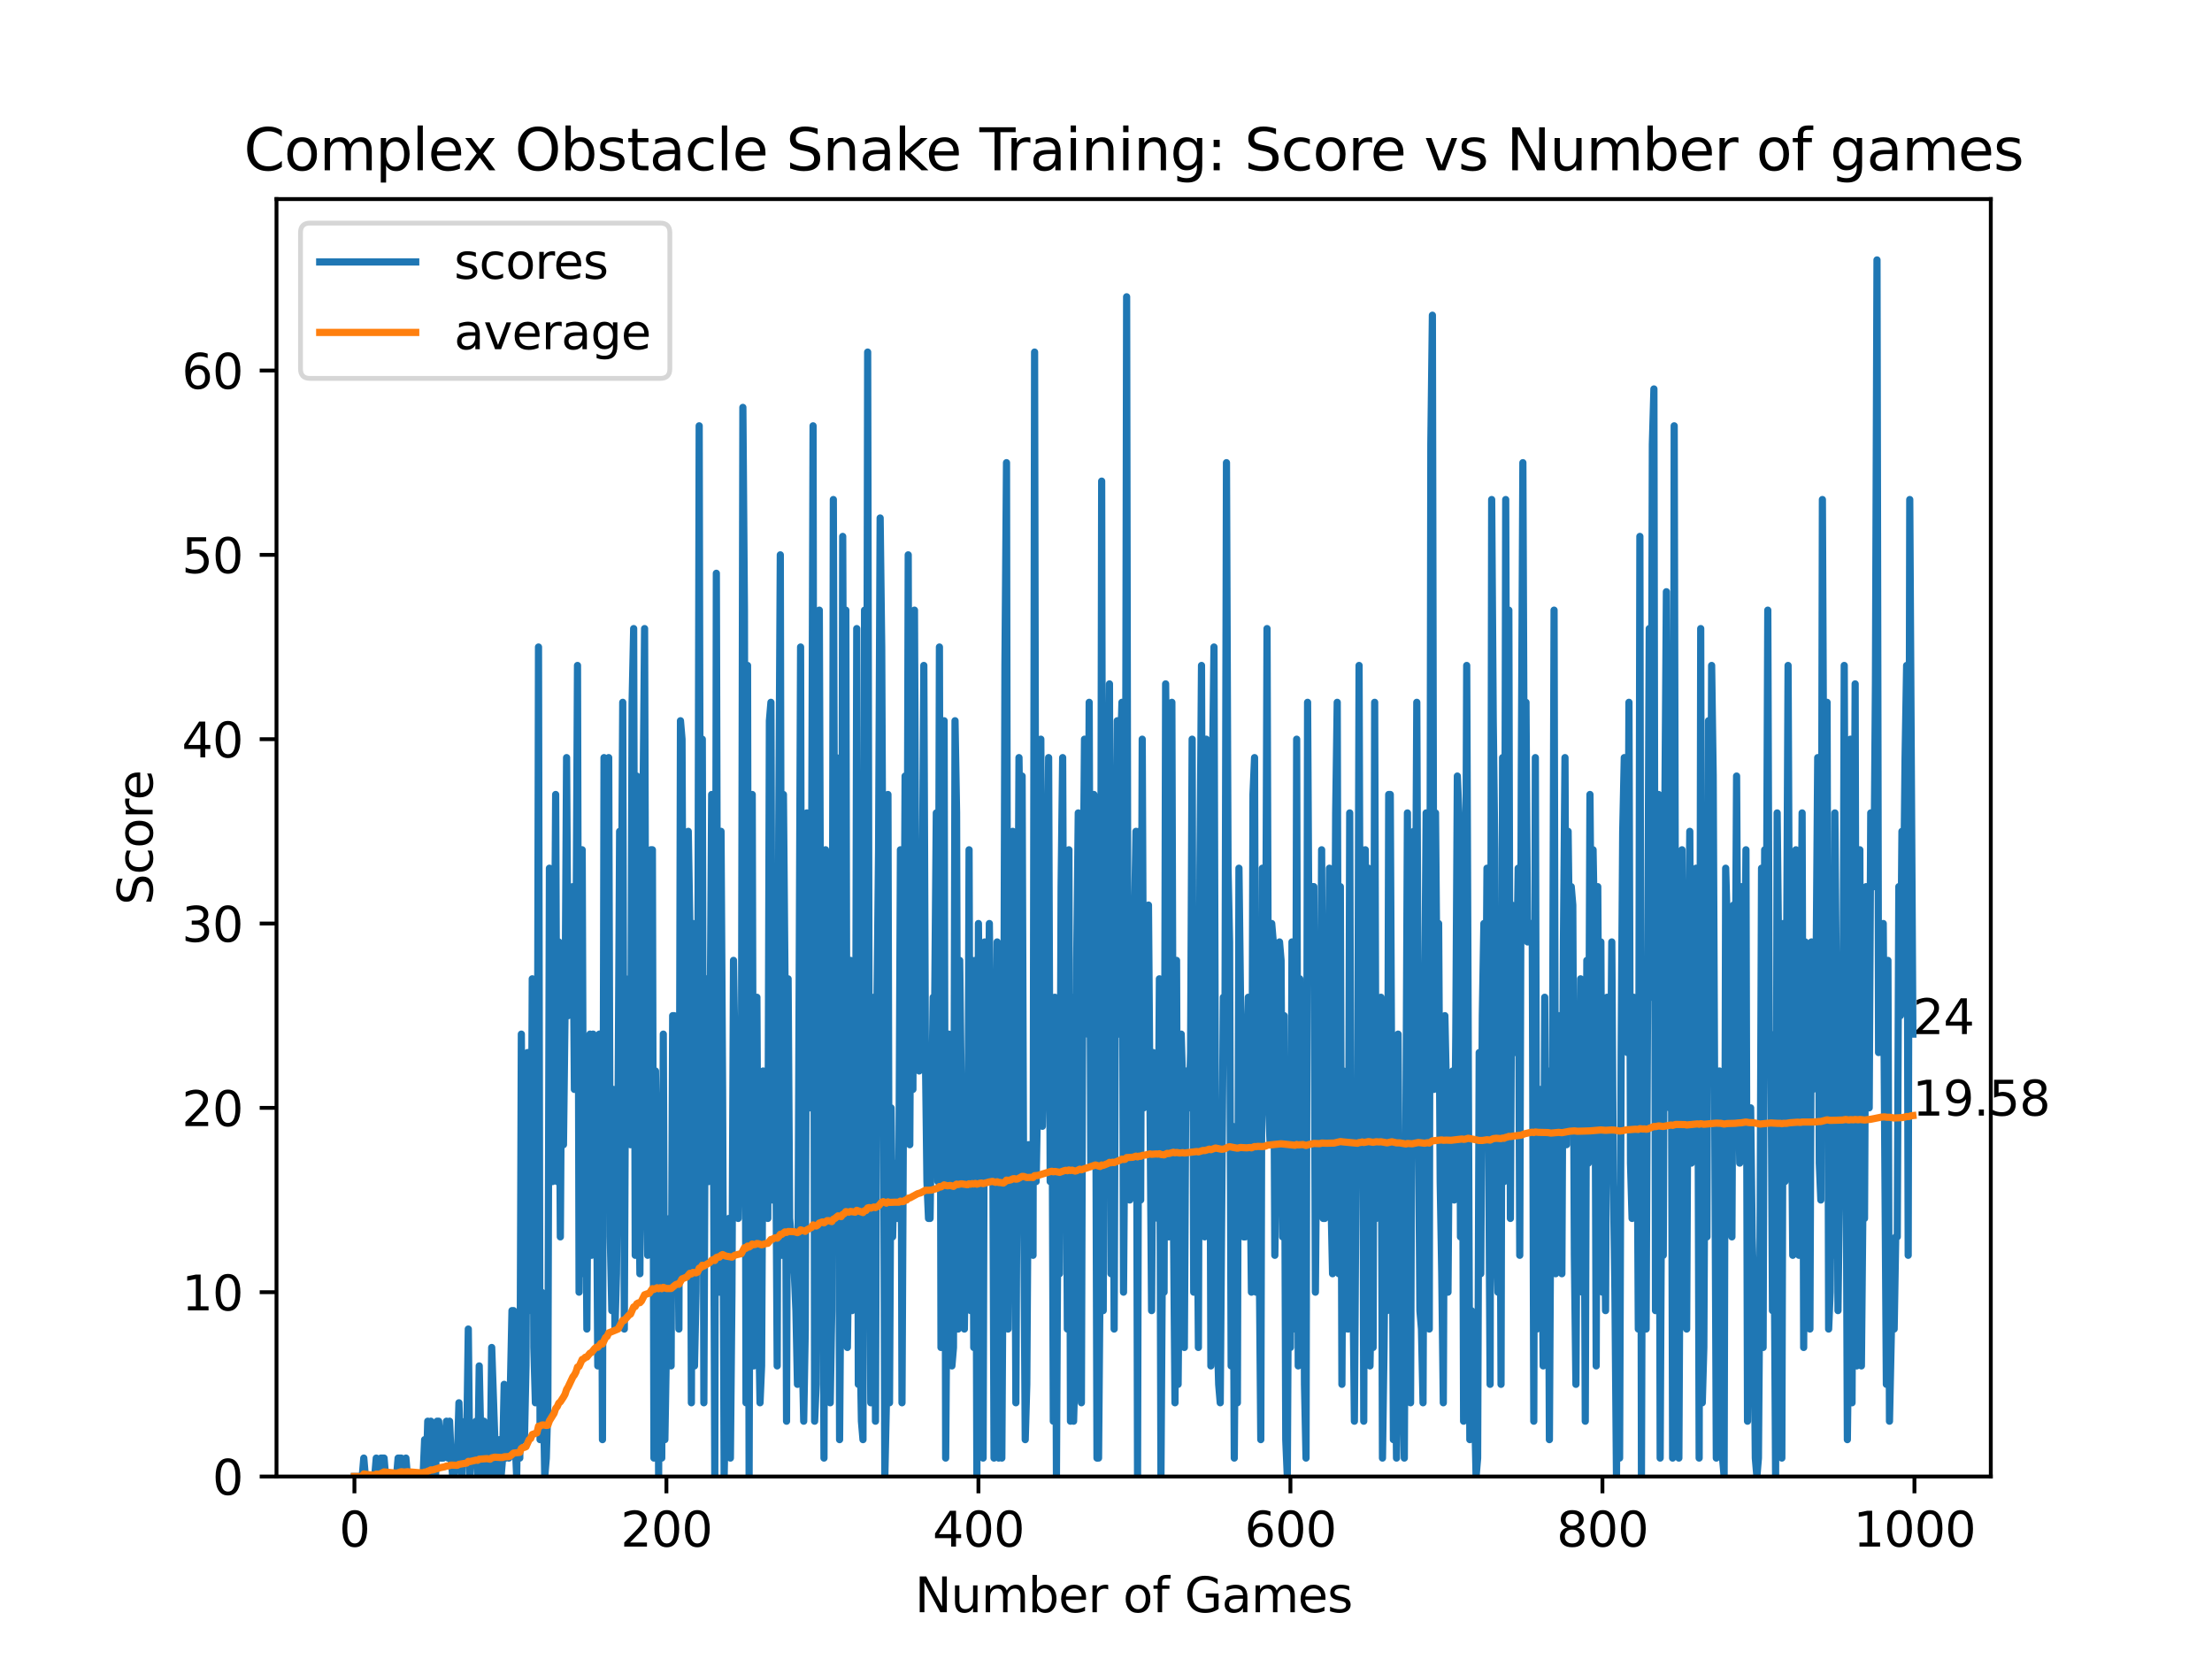 <?xml version="1.0" encoding="utf-8" standalone="no"?>
<!DOCTYPE svg PUBLIC "-//W3C//DTD SVG 1.1//EN"
  "http://www.w3.org/Graphics/SVG/1.1/DTD/svg11.dtd">
<svg xmlns:xlink="http://www.w3.org/1999/xlink" width="460.8pt" height="345.6pt" viewBox="0 0 460.8 345.6" xmlns="http://www.w3.org/2000/svg" version="1.1">
 <defs>
  <style type="text/css">*{stroke-linejoin: round; stroke-linecap: butt}</style>
 </defs>
 <g id="figure_1">
  <g id="patch_1">
   <path d="M 0 345.6 
L 460.8 345.6 
L 460.8 0 
L 0 0 
z
" style="fill: #ffffff"/>
  </g>
  <g id="axes_1">
   <g id="patch_2">
    <path d="M 57.6 307.584 
L 414.72 307.584 
L 414.72 41.472 
L 57.6 41.472 
z
" style="fill: #ffffff"/>
   </g>
   <g id="matplotlib.axis_1">
    <g id="xtick_1">
     <g id="line2d_1">
      <defs>
       <path id="me93e23c7fb" d="M 0 0 
L 0 3.5 
" style="stroke: #000000; stroke-width: 0.8"/>
      </defs>
      <g>
       <use xlink:href="#me93e23c7fb" x="73.833" y="307.584" style="stroke: #000000; stroke-width: 0.8"/>
      </g>
     </g>
     <g id="text_1">
      <!-- 0 -->
      <g transform="translate(70.651 322.182) scale(0.1 -0.1)">
       <defs>
        <path id="DejaVuSans-30" d="M 2034 4250 
Q 1547 4250 1301 3770 
Q 1056 3291 1056 2328 
Q 1056 1369 1301 889 
Q 1547 409 2034 409 
Q 2525 409 2770 889 
Q 3016 1369 3016 2328 
Q 3016 3291 2770 3770 
Q 2525 4250 2034 4250 
z
M 2034 4750 
Q 2819 4750 3233 4129 
Q 3647 3509 3647 2328 
Q 3647 1150 3233 529 
Q 2819 -91 2034 -91 
Q 1250 -91 836 529 
Q 422 1150 422 2328 
Q 422 3509 836 4129 
Q 1250 4750 2034 4750 
z
" transform="scale(0.016)"/>
       </defs>
       <use xlink:href="#DejaVuSans-30"/>
      </g>
     </g>
    </g>
    <g id="xtick_2">
     <g id="line2d_2">
      <g>
       <use xlink:href="#me93e23c7fb" x="138.829" y="307.584" style="stroke: #000000; stroke-width: 0.8"/>
      </g>
     </g>
     <g id="text_2">
      <!-- 200 -->
      <g transform="translate(129.285 322.182) scale(0.1 -0.1)">
       <defs>
        <path id="DejaVuSans-32" d="M 1228 531 
L 3431 531 
L 3431 0 
L 469 0 
L 469 531 
Q 828 903 1448 1529 
Q 2069 2156 2228 2338 
Q 2531 2678 2651 2914 
Q 2772 3150 2772 3378 
Q 2772 3750 2511 3984 
Q 2250 4219 1831 4219 
Q 1534 4219 1204 4116 
Q 875 4013 500 3803 
L 500 4441 
Q 881 4594 1212 4672 
Q 1544 4750 1819 4750 
Q 2544 4750 2975 4387 
Q 3406 4025 3406 3419 
Q 3406 3131 3298 2873 
Q 3191 2616 2906 2266 
Q 2828 2175 2409 1742 
Q 1991 1309 1228 531 
z
" transform="scale(0.016)"/>
       </defs>
       <use xlink:href="#DejaVuSans-32"/>
       <use xlink:href="#DejaVuSans-30" x="63.623"/>
       <use xlink:href="#DejaVuSans-30" x="127.246"/>
      </g>
     </g>
    </g>
    <g id="xtick_3">
     <g id="line2d_3">
      <g>
       <use xlink:href="#me93e23c7fb" x="203.825" y="307.584" style="stroke: #000000; stroke-width: 0.8"/>
      </g>
     </g>
     <g id="text_3">
      <!-- 400 -->
      <g transform="translate(194.281 322.182) scale(0.1 -0.1)">
       <defs>
        <path id="DejaVuSans-34" d="M 2419 4116 
L 825 1625 
L 2419 1625 
L 2419 4116 
z
M 2253 4666 
L 3047 4666 
L 3047 1625 
L 3713 1625 
L 3713 1100 
L 3047 1100 
L 3047 0 
L 2419 0 
L 2419 1100 
L 313 1100 
L 313 1709 
L 2253 4666 
z
" transform="scale(0.016)"/>
       </defs>
       <use xlink:href="#DejaVuSans-34"/>
       <use xlink:href="#DejaVuSans-30" x="63.623"/>
       <use xlink:href="#DejaVuSans-30" x="127.246"/>
      </g>
     </g>
    </g>
    <g id="xtick_4">
     <g id="line2d_4">
      <g>
       <use xlink:href="#me93e23c7fb" x="268.82" y="307.584" style="stroke: #000000; stroke-width: 0.8"/>
      </g>
     </g>
     <g id="text_4">
      <!-- 600 -->
      <g transform="translate(259.277 322.182) scale(0.1 -0.1)">
       <defs>
        <path id="DejaVuSans-36" d="M 2113 2584 
Q 1688 2584 1439 2293 
Q 1191 2003 1191 1497 
Q 1191 994 1439 701 
Q 1688 409 2113 409 
Q 2538 409 2786 701 
Q 3034 994 3034 1497 
Q 3034 2003 2786 2293 
Q 2538 2584 2113 2584 
z
M 3366 4563 
L 3366 3988 
Q 3128 4100 2886 4159 
Q 2644 4219 2406 4219 
Q 1781 4219 1451 3797 
Q 1122 3375 1075 2522 
Q 1259 2794 1537 2939 
Q 1816 3084 2150 3084 
Q 2853 3084 3261 2657 
Q 3669 2231 3669 1497 
Q 3669 778 3244 343 
Q 2819 -91 2113 -91 
Q 1303 -91 875 529 
Q 447 1150 447 2328 
Q 447 3434 972 4092 
Q 1497 4750 2381 4750 
Q 2619 4750 2861 4703 
Q 3103 4656 3366 4563 
z
" transform="scale(0.016)"/>
       </defs>
       <use xlink:href="#DejaVuSans-36"/>
       <use xlink:href="#DejaVuSans-30" x="63.623"/>
       <use xlink:href="#DejaVuSans-30" x="127.246"/>
      </g>
     </g>
    </g>
    <g id="xtick_5">
     <g id="line2d_5">
      <g>
       <use xlink:href="#me93e23c7fb" x="333.816" y="307.584" style="stroke: #000000; stroke-width: 0.8"/>
      </g>
     </g>
     <g id="text_5">
      <!-- 800 -->
      <g transform="translate(324.273 322.182) scale(0.1 -0.1)">
       <defs>
        <path id="DejaVuSans-38" d="M 2034 2216 
Q 1584 2216 1326 1975 
Q 1069 1734 1069 1313 
Q 1069 891 1326 650 
Q 1584 409 2034 409 
Q 2484 409 2743 651 
Q 3003 894 3003 1313 
Q 3003 1734 2745 1975 
Q 2488 2216 2034 2216 
z
M 1403 2484 
Q 997 2584 770 2862 
Q 544 3141 544 3541 
Q 544 4100 942 4425 
Q 1341 4750 2034 4750 
Q 2731 4750 3128 4425 
Q 3525 4100 3525 3541 
Q 3525 3141 3298 2862 
Q 3072 2584 2669 2484 
Q 3125 2378 3379 2068 
Q 3634 1759 3634 1313 
Q 3634 634 3220 271 
Q 2806 -91 2034 -91 
Q 1263 -91 848 271 
Q 434 634 434 1313 
Q 434 1759 690 2068 
Q 947 2378 1403 2484 
z
M 1172 3481 
Q 1172 3119 1398 2916 
Q 1625 2713 2034 2713 
Q 2441 2713 2670 2916 
Q 2900 3119 2900 3481 
Q 2900 3844 2670 4047 
Q 2441 4250 2034 4250 
Q 1625 4250 1398 4047 
Q 1172 3844 1172 3481 
z
" transform="scale(0.016)"/>
       </defs>
       <use xlink:href="#DejaVuSans-38"/>
       <use xlink:href="#DejaVuSans-30" x="63.623"/>
       <use xlink:href="#DejaVuSans-30" x="127.246"/>
      </g>
     </g>
    </g>
    <g id="xtick_6">
     <g id="line2d_6">
      <g>
       <use xlink:href="#me93e23c7fb" x="398.812" y="307.584" style="stroke: #000000; stroke-width: 0.8"/>
      </g>
     </g>
     <g id="text_6">
      <!-- 1000 -->
      <g transform="translate(386.087 322.182) scale(0.1 -0.1)">
       <defs>
        <path id="DejaVuSans-31" d="M 794 531 
L 1825 531 
L 1825 4091 
L 703 3866 
L 703 4441 
L 1819 4666 
L 2450 4666 
L 2450 531 
L 3481 531 
L 3481 0 
L 794 0 
L 794 531 
z
" transform="scale(0.016)"/>
       </defs>
       <use xlink:href="#DejaVuSans-31"/>
       <use xlink:href="#DejaVuSans-30" x="63.623"/>
       <use xlink:href="#DejaVuSans-30" x="127.246"/>
       <use xlink:href="#DejaVuSans-30" x="190.869"/>
      </g>
     </g>
    </g>
    <g id="text_7">
     <!-- Number of Games -->
     <g transform="translate(190.587 335.861) scale(0.1 -0.1)">
      <defs>
       <path id="DejaVuSans-4e" d="M 628 4666 
L 1478 4666 
L 3547 763 
L 3547 4666 
L 4159 4666 
L 4159 0 
L 3309 0 
L 1241 3903 
L 1241 0 
L 628 0 
L 628 4666 
z
" transform="scale(0.016)"/>
       <path id="DejaVuSans-75" d="M 544 1381 
L 544 3500 
L 1119 3500 
L 1119 1403 
Q 1119 906 1312 657 
Q 1506 409 1894 409 
Q 2359 409 2629 706 
Q 2900 1003 2900 1516 
L 2900 3500 
L 3475 3500 
L 3475 0 
L 2900 0 
L 2900 538 
Q 2691 219 2414 64 
Q 2138 -91 1772 -91 
Q 1169 -91 856 284 
Q 544 659 544 1381 
z
M 1991 3584 
L 1991 3584 
z
" transform="scale(0.016)"/>
       <path id="DejaVuSans-6d" d="M 3328 2828 
Q 3544 3216 3844 3400 
Q 4144 3584 4550 3584 
Q 5097 3584 5394 3201 
Q 5691 2819 5691 2113 
L 5691 0 
L 5113 0 
L 5113 2094 
Q 5113 2597 4934 2840 
Q 4756 3084 4391 3084 
Q 3944 3084 3684 2787 
Q 3425 2491 3425 1978 
L 3425 0 
L 2847 0 
L 2847 2094 
Q 2847 2600 2669 2842 
Q 2491 3084 2119 3084 
Q 1678 3084 1418 2786 
Q 1159 2488 1159 1978 
L 1159 0 
L 581 0 
L 581 3500 
L 1159 3500 
L 1159 2956 
Q 1356 3278 1631 3431 
Q 1906 3584 2284 3584 
Q 2666 3584 2933 3390 
Q 3200 3197 3328 2828 
z
" transform="scale(0.016)"/>
       <path id="DejaVuSans-62" d="M 3116 1747 
Q 3116 2381 2855 2742 
Q 2594 3103 2138 3103 
Q 1681 3103 1420 2742 
Q 1159 2381 1159 1747 
Q 1159 1113 1420 752 
Q 1681 391 2138 391 
Q 2594 391 2855 752 
Q 3116 1113 3116 1747 
z
M 1159 2969 
Q 1341 3281 1617 3432 
Q 1894 3584 2278 3584 
Q 2916 3584 3314 3078 
Q 3713 2572 3713 1747 
Q 3713 922 3314 415 
Q 2916 -91 2278 -91 
Q 1894 -91 1617 61 
Q 1341 213 1159 525 
L 1159 0 
L 581 0 
L 581 4863 
L 1159 4863 
L 1159 2969 
z
" transform="scale(0.016)"/>
       <path id="DejaVuSans-65" d="M 3597 1894 
L 3597 1613 
L 953 1613 
Q 991 1019 1311 708 
Q 1631 397 2203 397 
Q 2534 397 2845 478 
Q 3156 559 3463 722 
L 3463 178 
Q 3153 47 2828 -22 
Q 2503 -91 2169 -91 
Q 1331 -91 842 396 
Q 353 884 353 1716 
Q 353 2575 817 3079 
Q 1281 3584 2069 3584 
Q 2775 3584 3186 3129 
Q 3597 2675 3597 1894 
z
M 3022 2063 
Q 3016 2534 2758 2815 
Q 2500 3097 2075 3097 
Q 1594 3097 1305 2825 
Q 1016 2553 972 2059 
L 3022 2063 
z
" transform="scale(0.016)"/>
       <path id="DejaVuSans-72" d="M 2631 2963 
Q 2534 3019 2420 3045 
Q 2306 3072 2169 3072 
Q 1681 3072 1420 2755 
Q 1159 2438 1159 1844 
L 1159 0 
L 581 0 
L 581 3500 
L 1159 3500 
L 1159 2956 
Q 1341 3275 1631 3429 
Q 1922 3584 2338 3584 
Q 2397 3584 2469 3576 
Q 2541 3569 2628 3553 
L 2631 2963 
z
" transform="scale(0.016)"/>
       <path id="DejaVuSans-20" transform="scale(0.016)"/>
       <path id="DejaVuSans-6f" d="M 1959 3097 
Q 1497 3097 1228 2736 
Q 959 2375 959 1747 
Q 959 1119 1226 758 
Q 1494 397 1959 397 
Q 2419 397 2687 759 
Q 2956 1122 2956 1747 
Q 2956 2369 2687 2733 
Q 2419 3097 1959 3097 
z
M 1959 3584 
Q 2709 3584 3137 3096 
Q 3566 2609 3566 1747 
Q 3566 888 3137 398 
Q 2709 -91 1959 -91 
Q 1206 -91 779 398 
Q 353 888 353 1747 
Q 353 2609 779 3096 
Q 1206 3584 1959 3584 
z
" transform="scale(0.016)"/>
       <path id="DejaVuSans-66" d="M 2375 4863 
L 2375 4384 
L 1825 4384 
Q 1516 4384 1395 4259 
Q 1275 4134 1275 3809 
L 1275 3500 
L 2222 3500 
L 2222 3053 
L 1275 3053 
L 1275 0 
L 697 0 
L 697 3053 
L 147 3053 
L 147 3500 
L 697 3500 
L 697 3744 
Q 697 4328 969 4595 
Q 1241 4863 1831 4863 
L 2375 4863 
z
" transform="scale(0.016)"/>
       <path id="DejaVuSans-47" d="M 3809 666 
L 3809 1919 
L 2778 1919 
L 2778 2438 
L 4434 2438 
L 4434 434 
Q 4069 175 3628 42 
Q 3188 -91 2688 -91 
Q 1594 -91 976 548 
Q 359 1188 359 2328 
Q 359 3472 976 4111 
Q 1594 4750 2688 4750 
Q 3144 4750 3555 4637 
Q 3966 4525 4313 4306 
L 4313 3634 
Q 3963 3931 3569 4081 
Q 3175 4231 2741 4231 
Q 1884 4231 1454 3753 
Q 1025 3275 1025 2328 
Q 1025 1384 1454 906 
Q 1884 428 2741 428 
Q 3075 428 3337 486 
Q 3600 544 3809 666 
z
" transform="scale(0.016)"/>
       <path id="DejaVuSans-61" d="M 2194 1759 
Q 1497 1759 1228 1600 
Q 959 1441 959 1056 
Q 959 750 1161 570 
Q 1363 391 1709 391 
Q 2188 391 2477 730 
Q 2766 1069 2766 1631 
L 2766 1759 
L 2194 1759 
z
M 3341 1997 
L 3341 0 
L 2766 0 
L 2766 531 
Q 2569 213 2275 61 
Q 1981 -91 1556 -91 
Q 1019 -91 701 211 
Q 384 513 384 1019 
Q 384 1609 779 1909 
Q 1175 2209 1959 2209 
L 2766 2209 
L 2766 2266 
Q 2766 2663 2505 2880 
Q 2244 3097 1772 3097 
Q 1472 3097 1187 3025 
Q 903 2953 641 2809 
L 641 3341 
Q 956 3463 1253 3523 
Q 1550 3584 1831 3584 
Q 2591 3584 2966 3190 
Q 3341 2797 3341 1997 
z
" transform="scale(0.016)"/>
       <path id="DejaVuSans-73" d="M 2834 3397 
L 2834 2853 
Q 2591 2978 2328 3040 
Q 2066 3103 1784 3103 
Q 1356 3103 1142 2972 
Q 928 2841 928 2578 
Q 928 2378 1081 2264 
Q 1234 2150 1697 2047 
L 1894 2003 
Q 2506 1872 2764 1633 
Q 3022 1394 3022 966 
Q 3022 478 2636 193 
Q 2250 -91 1575 -91 
Q 1294 -91 989 -36 
Q 684 19 347 128 
L 347 722 
Q 666 556 975 473 
Q 1284 391 1588 391 
Q 1994 391 2212 530 
Q 2431 669 2431 922 
Q 2431 1156 2273 1281 
Q 2116 1406 1581 1522 
L 1381 1569 
Q 847 1681 609 1914 
Q 372 2147 372 2553 
Q 372 3047 722 3315 
Q 1072 3584 1716 3584 
Q 2034 3584 2315 3537 
Q 2597 3491 2834 3397 
z
" transform="scale(0.016)"/>
      </defs>
      <use xlink:href="#DejaVuSans-4e"/>
      <use xlink:href="#DejaVuSans-75" x="74.805"/>
      <use xlink:href="#DejaVuSans-6d" x="138.184"/>
      <use xlink:href="#DejaVuSans-62" x="235.596"/>
      <use xlink:href="#DejaVuSans-65" x="299.072"/>
      <use xlink:href="#DejaVuSans-72" x="360.596"/>
      <use xlink:href="#DejaVuSans-20" x="401.709"/>
      <use xlink:href="#DejaVuSans-6f" x="433.496"/>
      <use xlink:href="#DejaVuSans-66" x="494.678"/>
      <use xlink:href="#DejaVuSans-20" x="529.883"/>
      <use xlink:href="#DejaVuSans-47" x="561.67"/>
      <use xlink:href="#DejaVuSans-61" x="639.16"/>
      <use xlink:href="#DejaVuSans-6d" x="700.439"/>
      <use xlink:href="#DejaVuSans-65" x="797.852"/>
      <use xlink:href="#DejaVuSans-73" x="859.375"/>
     </g>
    </g>
   </g>
   <g id="matplotlib.axis_2">
    <g id="ytick_1">
     <g id="line2d_7">
      <defs>
       <path id="m12661cc8d6" d="M 0 0 
L -3.5 0 
" style="stroke: #000000; stroke-width: 0.8"/>
      </defs>
      <g>
       <use xlink:href="#m12661cc8d6" x="57.6" y="307.584" style="stroke: #000000; stroke-width: 0.8"/>
      </g>
     </g>
     <g id="text_8">
      <!-- 0 -->
      <g transform="translate(44.237 311.383) scale(0.1 -0.1)">
       <use xlink:href="#DejaVuSans-30"/>
      </g>
     </g>
    </g>
    <g id="ytick_2">
     <g id="line2d_8">
      <g>
       <use xlink:href="#m12661cc8d6" x="57.6" y="269.184" style="stroke: #000000; stroke-width: 0.8"/>
      </g>
     </g>
     <g id="text_9">
      <!-- 10 -->
      <g transform="translate(37.875 272.983) scale(0.1 -0.1)">
       <use xlink:href="#DejaVuSans-31"/>
       <use xlink:href="#DejaVuSans-30" x="63.623"/>
      </g>
     </g>
    </g>
    <g id="ytick_3">
     <g id="line2d_9">
      <g>
       <use xlink:href="#m12661cc8d6" x="57.6" y="230.784" style="stroke: #000000; stroke-width: 0.8"/>
      </g>
     </g>
     <g id="text_10">
      <!-- 20 -->
      <g transform="translate(37.875 234.583) scale(0.1 -0.1)">
       <use xlink:href="#DejaVuSans-32"/>
       <use xlink:href="#DejaVuSans-30" x="63.623"/>
      </g>
     </g>
    </g>
    <g id="ytick_4">
     <g id="line2d_10">
      <g>
       <use xlink:href="#m12661cc8d6" x="57.6" y="192.384" style="stroke: #000000; stroke-width: 0.8"/>
      </g>
     </g>
     <g id="text_11">
      <!-- 30 -->
      <g transform="translate(37.875 196.183) scale(0.1 -0.1)">
       <defs>
        <path id="DejaVuSans-33" d="M 2597 2516 
Q 3050 2419 3304 2112 
Q 3559 1806 3559 1356 
Q 3559 666 3084 287 
Q 2609 -91 1734 -91 
Q 1441 -91 1130 -33 
Q 819 25 488 141 
L 488 750 
Q 750 597 1062 519 
Q 1375 441 1716 441 
Q 2309 441 2620 675 
Q 2931 909 2931 1356 
Q 2931 1769 2642 2001 
Q 2353 2234 1838 2234 
L 1294 2234 
L 1294 2753 
L 1863 2753 
Q 2328 2753 2575 2939 
Q 2822 3125 2822 3475 
Q 2822 3834 2567 4026 
Q 2313 4219 1838 4219 
Q 1578 4219 1281 4162 
Q 984 4106 628 3988 
L 628 4550 
Q 988 4650 1302 4700 
Q 1616 4750 1894 4750 
Q 2613 4750 3031 4423 
Q 3450 4097 3450 3541 
Q 3450 3153 3228 2886 
Q 3006 2619 2597 2516 
z
" transform="scale(0.016)"/>
       </defs>
       <use xlink:href="#DejaVuSans-33"/>
       <use xlink:href="#DejaVuSans-30" x="63.623"/>
      </g>
     </g>
    </g>
    <g id="ytick_5">
     <g id="line2d_11">
      <g>
       <use xlink:href="#m12661cc8d6" x="57.6" y="153.984" style="stroke: #000000; stroke-width: 0.8"/>
      </g>
     </g>
     <g id="text_12">
      <!-- 40 -->
      <g transform="translate(37.875 157.783) scale(0.1 -0.1)">
       <use xlink:href="#DejaVuSans-34"/>
       <use xlink:href="#DejaVuSans-30" x="63.623"/>
      </g>
     </g>
    </g>
    <g id="ytick_6">
     <g id="line2d_12">
      <g>
       <use xlink:href="#m12661cc8d6" x="57.6" y="115.584" style="stroke: #000000; stroke-width: 0.8"/>
      </g>
     </g>
     <g id="text_13">
      <!-- 50 -->
      <g transform="translate(37.875 119.383) scale(0.1 -0.1)">
       <defs>
        <path id="DejaVuSans-35" d="M 691 4666 
L 3169 4666 
L 3169 4134 
L 1269 4134 
L 1269 2991 
Q 1406 3038 1543 3061 
Q 1681 3084 1819 3084 
Q 2600 3084 3056 2656 
Q 3513 2228 3513 1497 
Q 3513 744 3044 326 
Q 2575 -91 1722 -91 
Q 1428 -91 1123 -41 
Q 819 9 494 109 
L 494 744 
Q 775 591 1075 516 
Q 1375 441 1709 441 
Q 2250 441 2565 725 
Q 2881 1009 2881 1497 
Q 2881 1984 2565 2268 
Q 2250 2553 1709 2553 
Q 1456 2553 1204 2497 
Q 953 2441 691 2322 
L 691 4666 
z
" transform="scale(0.016)"/>
       </defs>
       <use xlink:href="#DejaVuSans-35"/>
       <use xlink:href="#DejaVuSans-30" x="63.623"/>
      </g>
     </g>
    </g>
    <g id="ytick_7">
     <g id="line2d_13">
      <g>
       <use xlink:href="#m12661cc8d6" x="57.6" y="77.184" style="stroke: #000000; stroke-width: 0.8"/>
      </g>
     </g>
     <g id="text_14">
      <!-- 60 -->
      <g transform="translate(37.875 80.983) scale(0.1 -0.1)">
       <use xlink:href="#DejaVuSans-36"/>
       <use xlink:href="#DejaVuSans-30" x="63.623"/>
      </g>
     </g>
    </g>
    <g id="text_15">
     <!-- Score -->
     <g transform="translate(31.795 188.53) rotate(-90) scale(0.1 -0.1)">
      <defs>
       <path id="DejaVuSans-53" d="M 3425 4513 
L 3425 3897 
Q 3066 4069 2747 4153 
Q 2428 4238 2131 4238 
Q 1616 4238 1336 4038 
Q 1056 3838 1056 3469 
Q 1056 3159 1242 3001 
Q 1428 2844 1947 2747 
L 2328 2669 
Q 3034 2534 3370 2195 
Q 3706 1856 3706 1288 
Q 3706 609 3251 259 
Q 2797 -91 1919 -91 
Q 1588 -91 1214 -16 
Q 841 59 441 206 
L 441 856 
Q 825 641 1194 531 
Q 1563 422 1919 422 
Q 2459 422 2753 634 
Q 3047 847 3047 1241 
Q 3047 1584 2836 1778 
Q 2625 1972 2144 2069 
L 1759 2144 
Q 1053 2284 737 2584 
Q 422 2884 422 3419 
Q 422 4038 858 4394 
Q 1294 4750 2059 4750 
Q 2388 4750 2728 4690 
Q 3069 4631 3425 4513 
z
" transform="scale(0.016)"/>
       <path id="DejaVuSans-63" d="M 3122 3366 
L 3122 2828 
Q 2878 2963 2633 3030 
Q 2388 3097 2138 3097 
Q 1578 3097 1268 2742 
Q 959 2388 959 1747 
Q 959 1106 1268 751 
Q 1578 397 2138 397 
Q 2388 397 2633 464 
Q 2878 531 3122 666 
L 3122 134 
Q 2881 22 2623 -34 
Q 2366 -91 2075 -91 
Q 1284 -91 818 406 
Q 353 903 353 1747 
Q 353 2603 823 3093 
Q 1294 3584 2113 3584 
Q 2378 3584 2631 3529 
Q 2884 3475 3122 3366 
z
" transform="scale(0.016)"/>
      </defs>
      <use xlink:href="#DejaVuSans-53"/>
      <use xlink:href="#DejaVuSans-63" x="63.477"/>
      <use xlink:href="#DejaVuSans-6f" x="118.457"/>
      <use xlink:href="#DejaVuSans-72" x="179.639"/>
      <use xlink:href="#DejaVuSans-65" x="218.502"/>
     </g>
    </g>
   </g>
   <g id="line2d_14">
    <path d="M 73.833 307.584 
L 75.458 307.584 
L 75.783 303.744 
L 76.108 307.584 
L 78.057 307.584 
L 78.382 303.744 
L 78.707 307.584 
L 79.032 307.584 
L 79.357 303.744 
L 80.007 303.744 
L 80.332 307.584 
L 82.607 307.584 
L 82.932 303.744 
L 83.582 303.744 
L 83.907 307.584 
L 84.232 307.584 
L 84.557 303.744 
L 84.882 307.584 
L 88.132 307.584 
L 88.457 299.904 
L 88.782 307.584 
L 89.107 296.064 
L 89.432 303.744 
L 89.757 296.064 
L 90.082 307.584 
L 90.407 299.904 
L 90.732 307.584 
L 91.057 296.064 
L 91.382 296.064 
L 91.707 303.744 
L 92.357 303.744 
L 93.007 296.064 
L 93.331 303.744 
L 93.656 296.064 
L 93.981 303.744 
L 94.306 307.584 
L 94.631 307.584 
L 94.956 303.744 
L 95.281 303.744 
L 95.606 292.224 
L 95.931 303.744 
L 96.256 307.584 
L 96.581 299.904 
L 96.906 296.064 
L 97.231 299.904 
L 97.556 276.864 
L 97.881 307.584 
L 98.206 299.904 
L 98.856 299.904 
L 99.181 296.064 
L 99.506 307.584 
L 99.831 284.544 
L 100.156 299.904 
L 100.481 307.584 
L 100.806 296.064 
L 101.131 299.904 
L 101.456 307.584 
L 102.106 307.584 
L 102.431 280.704 
L 103.081 299.904 
L 103.406 307.584 
L 103.731 307.584 
L 104.056 299.904 
L 104.381 307.584 
L 104.706 303.744 
L 105.031 288.384 
L 105.356 303.744 
L 105.681 299.904 
L 106.006 303.744 
L 106.656 273.024 
L 106.981 273.024 
L 107.306 299.904 
L 107.631 307.584 
L 107.956 284.544 
L 108.281 303.744 
L 108.606 215.424 
L 108.931 276.864 
L 109.255 299.904 
L 109.58 284.544 
L 109.905 219.264 
L 110.23 219.264 
L 110.555 273.024 
L 110.88 203.904 
L 111.205 280.704 
L 111.53 292.224 
L 111.855 280.704 
L 112.18 134.784 
L 112.505 299.904 
L 112.83 269.184 
L 113.48 307.584 
L 113.805 303.744 
L 114.13 292.224 
L 114.455 180.864 
L 115.105 246.144 
L 115.43 215.424 
L 115.755 165.504 
L 116.08 246.144 
L 116.405 196.224 
L 116.73 257.664 
L 117.055 207.744 
L 117.38 238.464 
L 117.705 211.584 
L 118.03 157.824 
L 118.355 211.584 
L 118.68 184.704 
L 119.005 203.904 
L 119.33 184.704 
L 119.655 226.944 
L 119.98 200.064 
L 120.305 138.624 
L 120.63 269.184 
L 120.955 177.024 
L 121.28 177.024 
L 121.605 265.344 
L 121.93 230.784 
L 122.255 276.864 
L 122.58 226.944 
L 122.905 215.424 
L 123.23 261.504 
L 123.555 215.424 
L 123.88 223.104 
L 124.205 234.624 
L 124.53 284.544 
L 124.855 215.424 
L 125.179 215.424 
L 125.504 299.904 
L 125.829 157.824 
L 126.154 184.704 
L 126.479 238.464 
L 126.804 157.824 
L 127.129 257.664 
L 127.454 273.024 
L 127.779 226.944 
L 128.104 276.864 
L 128.429 265.344 
L 128.754 230.784 
L 129.079 173.184 
L 129.404 200.064 
L 129.729 146.304 
L 130.054 276.864 
L 130.379 203.904 
L 130.704 215.424 
L 131.029 207.744 
L 131.354 238.464 
L 131.679 146.304 
L 132.004 130.944 
L 132.329 261.504 
L 132.654 161.664 
L 132.979 238.464 
L 133.304 265.344 
L 133.629 203.904 
L 134.279 130.944 
L 134.604 238.464 
L 134.929 261.504 
L 135.254 249.984 
L 135.579 177.024 
L 135.904 177.024 
L 136.229 303.744 
L 136.554 223.104 
L 136.879 242.304 
L 137.204 307.584 
L 137.529 230.784 
L 137.854 303.744 
L 138.179 215.424 
L 138.504 299.904 
L 138.829 280.704 
L 139.479 253.824 
L 139.804 284.544 
L 140.129 211.584 
L 140.454 211.584 
L 140.779 219.264 
L 141.103 238.464 
L 141.428 276.864 
L 141.753 150.144 
L 142.078 153.984 
L 142.403 234.624 
L 142.728 265.344 
L 143.378 173.184 
L 143.703 192.384 
L 144.028 292.224 
L 144.353 192.384 
L 144.678 284.544 
L 145.003 269.184 
L 145.328 226.944 
L 145.653 88.704 
L 145.978 238.464 
L 146.303 153.984 
L 146.628 292.224 
L 146.953 215.424 
L 147.278 203.904 
L 147.603 246.144 
L 147.928 215.424 
L 148.253 165.504 
L 148.578 223.104 
L 148.903 307.584 
L 149.228 119.424 
L 149.553 238.464 
L 149.878 269.184 
L 150.203 173.184 
L 150.528 226.944 
L 150.853 307.584 
L 151.828 253.824 
L 152.153 303.744 
L 152.478 269.184 
L 152.803 200.064 
L 153.453 242.304 
L 153.778 253.824 
L 154.103 234.624 
L 154.428 238.464 
L 154.753 84.864 
L 155.078 127.104 
L 155.403 292.224 
L 155.728 138.624 
L 156.053 307.584 
L 156.378 203.904 
L 156.703 165.504 
L 157.027 284.544 
L 157.677 207.744 
L 158.002 273.024 
L 158.327 292.224 
L 158.652 284.544 
L 158.977 223.104 
L 159.302 249.984 
L 159.627 230.784 
L 159.952 253.824 
L 160.277 150.144 
L 160.602 146.304 
L 160.927 249.984 
L 161.252 200.064 
L 161.577 230.784 
L 161.902 284.544 
L 162.227 173.184 
L 162.552 115.584 
L 162.877 261.504 
L 163.202 165.504 
L 163.527 203.904 
L 163.852 296.064 
L 164.177 203.904 
L 164.502 253.824 
L 165.477 265.344 
L 165.802 273.024 
L 166.127 288.384 
L 166.777 134.784 
L 167.102 280.704 
L 167.427 296.064 
L 167.752 276.864 
L 168.077 169.344 
L 168.402 207.744 
L 168.727 230.784 
L 169.052 188.544 
L 169.377 88.704 
L 169.702 296.064 
L 170.027 288.384 
L 170.677 127.104 
L 171.002 215.424 
L 171.327 226.944 
L 171.652 303.744 
L 171.977 177.024 
L 172.302 200.064 
L 172.951 292.224 
L 173.276 273.024 
L 173.601 104.064 
L 173.926 207.744 
L 174.251 157.824 
L 174.576 177.024 
L 174.901 299.904 
L 175.226 257.664 
L 175.551 111.744 
L 175.876 200.064 
L 176.201 127.104 
L 176.526 280.704 
L 176.851 257.664 
L 177.176 200.064 
L 177.501 273.024 
L 177.826 265.344 
L 178.151 269.184 
L 178.476 130.944 
L 178.801 288.384 
L 179.126 276.864 
L 179.451 296.064 
L 179.776 299.904 
L 180.101 127.104 
L 180.426 234.624 
L 180.751 73.344 
L 181.076 230.784 
L 181.401 292.224 
L 181.726 215.424 
L 182.051 207.744 
L 182.376 296.064 
L 182.701 207.744 
L 183.026 177.024 
L 183.351 107.904 
L 183.676 134.784 
L 184.001 207.744 
L 184.326 307.584 
L 184.651 292.224 
L 184.976 165.504 
L 185.301 292.224 
L 185.626 230.784 
L 185.951 257.664 
L 186.276 242.304 
L 186.601 249.984 
L 186.926 253.824 
L 187.251 246.144 
L 187.576 177.024 
L 187.901 292.224 
L 188.55 161.664 
L 188.875 230.784 
L 189.2 115.584 
L 189.525 238.464 
L 189.85 177.024 
L 190.175 226.944 
L 190.5 127.104 
L 190.825 200.064 
L 191.15 196.224 
L 191.475 223.104 
L 191.8 200.064 
L 192.125 188.544 
L 192.45 138.624 
L 192.775 219.264 
L 193.1 246.144 
L 193.425 253.824 
L 193.75 253.824 
L 194.4 207.744 
L 194.725 207.744 
L 195.05 169.344 
L 195.375 246.144 
L 195.7 134.784 
L 196.025 280.704 
L 196.35 177.024 
L 196.675 150.144 
L 197 303.744 
L 197.65 215.424 
L 198.3 284.544 
L 198.625 280.704 
L 198.95 150.144 
L 199.275 169.344 
L 199.6 276.864 
L 199.925 200.064 
L 200.25 226.944 
L 200.575 265.344 
L 200.9 276.864 
L 201.225 249.984 
L 201.55 269.184 
L 201.875 177.024 
L 202.2 273.024 
L 202.525 200.064 
L 202.85 280.704 
L 203.175 200.064 
L 203.5 307.584 
L 203.825 192.384 
L 204.15 226.944 
L 204.474 223.104 
L 204.799 303.744 
L 205.124 196.224 
L 205.449 203.904 
L 205.774 246.144 
L 206.099 192.384 
L 206.424 223.104 
L 206.749 219.264 
L 207.074 303.744 
L 207.399 273.024 
L 207.724 196.224 
L 208.049 303.744 
L 208.374 246.144 
L 208.699 303.744 
L 209.024 249.984 
L 209.349 138.624 
L 209.674 96.384 
L 209.999 276.864 
L 210.324 219.264 
L 210.649 200.064 
L 210.974 173.184 
L 211.299 219.264 
L 211.624 292.224 
L 212.274 157.824 
L 212.599 184.704 
L 212.924 161.664 
L 213.249 249.984 
L 213.574 299.904 
L 213.899 288.384 
L 214.224 238.464 
L 214.549 238.464 
L 214.874 253.824 
L 215.199 261.504 
L 215.524 73.344 
L 215.849 246.144 
L 216.174 226.944 
L 216.824 153.984 
L 217.149 234.624 
L 218.124 188.544 
L 218.449 157.824 
L 218.774 246.144 
L 219.099 207.744 
L 219.424 296.064 
L 219.749 207.744 
L 220.074 307.584 
L 220.398 246.144 
L 220.723 265.344 
L 221.048 184.704 
L 221.373 157.824 
L 221.698 238.464 
L 222.023 203.904 
L 222.348 276.864 
L 222.673 177.024 
L 222.998 296.064 
L 223.323 207.744 
L 223.648 296.064 
L 223.973 284.544 
L 224.298 200.064 
L 224.623 169.344 
L 224.948 188.544 
L 225.273 292.224 
L 225.598 192.384 
L 225.923 153.984 
L 226.248 203.904 
L 226.573 215.424 
L 226.898 146.304 
L 227.223 242.304 
L 227.873 165.504 
L 228.198 203.904 
L 228.523 303.744 
L 228.848 303.744 
L 229.173 265.344 
L 229.498 100.224 
L 229.823 273.024 
L 230.148 180.864 
L 230.473 184.704 
L 230.798 177.024 
L 231.123 142.464 
L 231.448 265.344 
L 231.773 192.384 
L 232.098 276.864 
L 232.423 188.544 
L 232.748 150.144 
L 233.073 215.424 
L 233.398 157.824 
L 233.723 146.304 
L 234.048 269.184 
L 234.373 226.944 
L 234.698 61.824 
L 235.023 246.144 
L 235.348 249.984 
L 235.673 215.424 
L 235.998 226.944 
L 236.322 192.384 
L 236.647 173.184 
L 236.972 307.584 
L 237.297 173.184 
L 237.622 249.984 
L 237.947 153.984 
L 238.272 230.784 
L 238.597 203.904 
L 238.922 203.904 
L 239.247 188.544 
L 239.897 273.024 
L 240.222 219.264 
L 240.547 226.944 
L 241.197 253.824 
L 241.522 203.904 
L 241.847 307.584 
L 242.172 257.664 
L 242.497 269.184 
L 242.822 142.464 
L 243.147 177.024 
L 243.472 257.664 
L 244.122 146.304 
L 244.447 253.824 
L 244.772 292.224 
L 245.097 200.064 
L 245.422 288.384 
L 246.072 215.424 
L 246.397 226.944 
L 246.722 280.704 
L 247.047 223.104 
L 247.697 230.784 
L 248.022 219.264 
L 248.347 153.984 
L 248.672 269.184 
L 248.997 203.904 
L 249.322 234.624 
L 249.647 280.704 
L 249.972 180.864 
L 250.297 138.624 
L 250.622 238.464 
L 250.947 257.664 
L 251.272 153.984 
L 251.597 219.264 
L 251.922 184.704 
L 252.246 284.544 
L 252.571 161.664 
L 252.896 134.784 
L 253.221 242.304 
L 253.546 276.864 
L 253.871 288.384 
L 254.196 292.224 
L 254.846 207.744 
L 255.171 219.264 
L 255.496 96.384 
L 255.821 180.864 
L 256.146 196.224 
L 256.471 284.544 
L 256.796 234.624 
L 257.121 303.744 
L 257.446 257.664 
L 257.771 292.224 
L 258.096 180.864 
L 258.421 207.744 
L 258.746 253.824 
L 259.071 257.664 
L 259.396 257.664 
L 259.721 219.264 
L 260.046 207.744 
L 260.696 269.184 
L 261.021 165.504 
L 261.346 157.824 
L 261.671 269.184 
L 261.996 196.224 
L 262.321 261.504 
L 262.646 299.904 
L 262.971 180.864 
L 263.621 215.424 
L 263.946 130.944 
L 264.271 230.784 
L 264.596 238.464 
L 264.921 192.384 
L 265.246 196.224 
L 265.571 261.504 
L 265.896 234.624 
L 266.221 219.264 
L 266.546 196.224 
L 266.871 200.064 
L 267.196 257.664 
L 267.521 211.584 
L 267.846 299.904 
L 268.17 307.584 
L 268.495 246.144 
L 268.82 280.704 
L 269.145 196.224 
L 269.47 249.984 
L 269.795 276.864 
L 270.12 153.984 
L 270.445 284.544 
L 270.77 203.904 
L 271.095 261.504 
L 271.42 207.744 
L 271.745 288.384 
L 272.07 303.744 
L 272.395 146.304 
L 272.72 203.904 
L 273.045 203.904 
L 273.37 184.704 
L 273.695 184.704 
L 274.02 269.184 
L 274.345 230.784 
L 274.995 238.464 
L 275.32 177.024 
L 275.645 253.824 
L 275.97 253.824 
L 276.62 226.944 
L 276.945 180.864 
L 277.27 249.984 
L 277.595 265.344 
L 277.92 230.784 
L 278.245 169.344 
L 278.57 146.304 
L 278.895 265.344 
L 279.22 184.704 
L 279.545 288.384 
L 279.87 223.104 
L 280.195 276.864 
L 280.52 273.024 
L 280.845 276.864 
L 281.17 169.344 
L 281.495 269.184 
L 281.82 265.344 
L 282.145 296.064 
L 282.47 246.144 
L 282.795 242.304 
L 283.12 138.624 
L 283.445 238.464 
L 283.769 177.024 
L 284.094 296.064 
L 284.419 177.024 
L 284.744 230.784 
L 285.069 180.864 
L 285.394 284.544 
L 285.719 265.344 
L 286.044 280.704 
L 286.369 146.304 
L 286.694 253.824 
L 287.019 246.144 
L 287.344 246.144 
L 287.669 207.744 
L 287.994 303.744 
L 288.319 280.704 
L 288.644 246.144 
L 288.969 273.024 
L 289.294 165.504 
L 289.619 165.504 
L 290.269 299.904 
L 290.594 265.344 
L 290.919 303.744 
L 291.244 215.424 
L 291.569 269.184 
L 291.894 257.664 
L 292.219 288.384 
L 292.544 303.744 
L 293.194 169.344 
L 293.519 269.184 
L 293.844 292.224 
L 294.169 211.584 
L 294.494 173.184 
L 294.819 207.744 
L 295.144 146.304 
L 295.469 230.784 
L 295.794 273.024 
L 296.119 276.864 
L 296.444 292.224 
L 296.769 211.584 
L 297.094 169.344 
L 297.419 242.304 
L 297.744 276.864 
L 298.069 92.544 
L 298.394 65.664 
L 298.719 226.944 
L 299.044 169.344 
L 299.369 207.744 
L 299.693 192.384 
L 300.018 246.144 
L 300.343 265.344 
L 300.668 292.224 
L 300.993 211.584 
L 301.318 226.944 
L 301.643 269.184 
L 301.968 226.944 
L 302.293 230.784 
L 302.618 223.104 
L 302.943 249.984 
L 303.268 215.424 
L 303.593 161.664 
L 303.918 169.344 
L 304.243 257.664 
L 304.568 196.224 
L 304.893 296.064 
L 305.543 138.624 
L 306.193 299.904 
L 306.518 273.024 
L 306.843 292.224 
L 307.168 292.224 
L 307.493 307.584 
L 307.818 303.744 
L 308.143 219.264 
L 308.468 265.344 
L 308.793 211.584 
L 309.118 192.384 
L 309.443 226.944 
L 309.768 180.864 
L 310.418 288.384 
L 310.743 104.064 
L 311.068 150.144 
L 311.393 177.024 
L 311.718 257.664 
L 312.043 269.184 
L 312.368 203.904 
L 312.693 288.384 
L 313.018 157.824 
L 313.343 246.144 
L 313.668 104.064 
L 313.993 203.904 
L 314.318 127.104 
L 314.643 253.824 
L 314.968 188.544 
L 315.293 219.264 
L 315.617 219.264 
L 315.942 203.904 
L 316.267 180.864 
L 316.592 261.504 
L 316.917 161.664 
L 317.242 96.384 
L 317.567 177.024 
L 317.892 146.304 
L 318.217 196.224 
L 318.542 192.384 
L 319.192 192.384 
L 319.517 296.064 
L 319.842 157.824 
L 320.167 276.864 
L 320.492 246.144 
L 320.817 226.944 
L 321.142 246.144 
L 321.467 284.544 
L 321.792 207.744 
L 322.117 269.184 
L 322.442 223.104 
L 322.767 299.904 
L 323.092 242.304 
L 323.417 223.104 
L 323.742 127.104 
L 324.067 265.344 
L 324.717 211.584 
L 325.042 257.664 
L 325.367 265.344 
L 325.692 196.224 
L 326.017 157.824 
L 326.342 238.464 
L 326.667 173.184 
L 326.992 200.064 
L 327.317 184.704 
L 327.642 188.544 
L 327.967 261.504 
L 328.292 288.384 
L 328.617 230.784 
L 328.942 246.144 
L 329.267 203.904 
L 329.592 269.184 
L 329.917 219.264 
L 330.242 296.064 
L 330.567 200.064 
L 330.892 242.304 
L 331.217 165.504 
L 331.541 203.904 
L 331.866 177.024 
L 332.191 196.224 
L 332.516 284.544 
L 332.841 184.704 
L 333.166 238.464 
L 333.491 196.224 
L 333.816 269.184 
L 334.141 238.464 
L 334.466 273.024 
L 334.791 207.744 
L 335.441 234.624 
L 335.766 196.224 
L 336.091 246.144 
L 336.416 269.184 
L 336.741 307.584 
L 337.066 265.344 
L 337.391 303.744 
L 337.716 219.264 
L 338.041 173.184 
L 338.366 157.824 
L 339.016 219.264 
L 339.341 146.304 
L 339.666 242.304 
L 339.991 253.824 
L 340.316 207.744 
L 340.641 226.944 
L 340.966 219.264 
L 341.291 276.864 
L 341.616 111.744 
L 341.941 307.584 
L 342.266 207.744 
L 342.591 230.784 
L 342.916 276.864 
L 343.566 130.944 
L 343.891 207.744 
L 344.216 92.544 
L 344.541 81.024 
L 344.866 273.024 
L 345.191 165.504 
L 345.516 165.504 
L 345.841 303.744 
L 346.166 238.464 
L 346.491 261.504 
L 346.816 169.344 
L 347.141 123.264 
L 347.465 188.544 
L 347.79 230.784 
L 348.115 192.384 
L 348.44 303.744 
L 348.765 88.704 
L 349.09 226.944 
L 349.415 219.264 
L 349.74 303.744 
L 350.39 177.024 
L 350.715 249.984 
L 351.04 249.984 
L 351.365 276.864 
L 351.69 207.744 
L 352.015 173.184 
L 352.34 242.304 
L 352.665 219.264 
L 352.99 223.104 
L 353.315 180.864 
L 353.64 196.224 
L 353.965 303.744 
L 354.29 130.944 
L 354.615 292.224 
L 354.94 280.704 
L 355.265 215.424 
L 355.59 257.664 
L 355.915 150.144 
L 356.24 215.424 
L 356.565 138.624 
L 356.89 161.664 
L 357.54 303.744 
L 357.865 249.984 
L 358.19 223.104 
L 358.515 249.984 
L 358.84 303.744 
L 359.165 307.584 
L 359.49 180.864 
L 359.815 192.384 
L 360.14 238.464 
L 360.465 246.144 
L 360.79 257.664 
L 361.115 188.544 
L 361.44 215.424 
L 361.765 161.664 
L 362.09 219.264 
L 362.415 242.304 
L 362.74 184.704 
L 363.065 196.224 
L 363.389 219.264 
L 363.714 177.024 
L 364.039 296.064 
L 364.364 253.824 
L 364.689 230.784 
L 365.014 257.664 
L 365.339 269.184 
L 365.664 303.744 
L 365.989 307.584 
L 366.314 303.744 
L 366.639 261.504 
L 366.964 180.864 
L 367.289 280.704 
L 367.614 177.024 
L 367.939 203.904 
L 368.264 127.104 
L 368.589 223.104 
L 368.914 215.424 
L 369.239 273.024 
L 369.564 253.824 
L 369.889 307.584 
L 370.214 169.344 
L 370.539 200.064 
L 370.864 265.344 
L 371.189 303.744 
L 371.514 192.384 
L 371.839 246.144 
L 372.164 203.904 
L 372.489 138.624 
L 372.814 211.584 
L 373.139 223.104 
L 373.464 261.504 
L 374.114 177.024 
L 374.764 261.504 
L 375.414 169.344 
L 375.739 280.704 
L 376.064 196.224 
L 376.389 211.584 
L 376.714 261.504 
L 377.039 276.864 
L 377.364 196.224 
L 377.689 226.944 
L 378.339 200.064 
L 378.664 157.824 
L 378.989 242.304 
L 379.313 249.984 
L 379.638 104.064 
L 379.963 177.024 
L 380.288 184.704 
L 380.613 146.304 
L 380.938 276.864 
L 381.263 269.184 
L 381.588 230.784 
L 381.913 261.504 
L 382.238 169.344 
L 382.563 207.744 
L 382.888 273.024 
L 383.213 246.144 
L 383.538 200.064 
L 383.863 234.624 
L 384.188 138.624 
L 384.838 299.904 
L 385.163 273.024 
L 385.488 153.984 
L 385.813 292.224 
L 386.463 142.464 
L 386.788 284.544 
L 387.113 261.504 
L 387.438 177.024 
L 387.763 284.544 
L 388.088 249.984 
L 388.413 253.824 
L 388.738 184.704 
L 389.388 230.784 
L 389.713 169.344 
L 390.038 169.344 
L 390.363 184.704 
L 390.688 142.464 
L 391.013 54.144 
L 391.338 219.264 
L 391.663 196.224 
L 391.988 219.264 
L 392.313 192.384 
L 392.963 288.384 
L 393.288 200.064 
L 393.613 296.064 
L 394.263 265.344 
L 394.588 276.864 
L 394.912 257.664 
L 395.237 257.664 
L 395.562 184.704 
L 395.887 211.584 
L 396.212 173.184 
L 396.537 188.544 
L 396.862 157.824 
L 397.187 138.624 
L 397.512 261.504 
L 397.837 104.064 
L 398.487 215.424 
L 398.487 215.424 
" clip-path="url(#pd0e7e72588)" style="fill: none; stroke: #1f77b4; stroke-width: 1.5; stroke-linecap: square"/>
   </g>
   <g id="line2d_15">
    <path d="M 73.833 307.584 
L 75.458 307.584 
L 75.783 307.046 
L 76.758 307.2 
L 78.057 307.315 
L 78.382 307.085 
L 79.032 307.123 
L 80.007 306.624 
L 82.607 306.893 
L 83.582 306.586 
L 84.232 306.662 
L 84.882 306.586 
L 87.157 306.778 
L 88.132 306.816 
L 88.457 306.662 
L 88.782 306.701 
L 89.107 306.47 
L 89.432 306.394 
L 89.757 306.202 
L 90.082 306.24 
L 91.707 305.741 
L 92.682 305.549 
L 93.007 305.395 
L 93.331 305.395 
L 93.981 305.203 
L 94.956 305.242 
L 95.281 305.242 
L 95.606 305.05 
L 97.231 304.781 
L 97.556 304.435 
L 97.881 304.474 
L 99.181 304.166 
L 99.506 304.205 
L 99.831 303.974 
L 101.456 303.859 
L 102.106 303.974 
L 102.431 303.706 
L 103.081 303.552 
L 104.381 303.629 
L 104.706 303.629 
L 105.031 303.475 
L 106.006 303.437 
L 106.331 303.283 
L 106.981 302.707 
L 108.281 302.554 
L 108.606 301.747 
L 108.931 301.517 
L 109.255 301.517 
L 109.58 301.363 
L 110.23 299.904 
L 110.555 299.674 
L 110.88 298.829 
L 111.855 298.483 
L 112.18 297.101 
L 112.505 297.101 
L 112.83 296.87 
L 113.155 296.832 
L 113.805 296.947 
L 114.13 296.909 
L 114.455 295.987 
L 115.43 294.413 
L 115.755 293.414 
L 116.08 293.03 
L 116.405 292.301 
L 116.73 292.032 
L 117.38 291.034 
L 117.705 290.458 
L 118.03 289.459 
L 118.355 288.922 
L 119.33 286.848 
L 119.655 286.426 
L 119.98 285.811 
L 120.305 284.774 
L 120.63 284.659 
L 121.28 283.2 
L 121.605 283.085 
L 121.93 282.739 
L 122.255 282.701 
L 122.905 281.894 
L 123.23 281.741 
L 123.88 280.934 
L 124.205 280.666 
L 124.53 280.666 
L 125.179 279.859 
L 125.504 279.974 
L 126.154 278.63 
L 126.479 278.4 
L 126.804 277.67 
L 128.754 276.864 
L 129.729 275.059 
L 130.054 275.059 
L 131.029 273.946 
L 131.354 273.754 
L 132.004 272.256 
L 132.329 272.179 
L 132.654 271.603 
L 132.979 271.411 
L 133.304 271.373 
L 133.629 271.027 
L 134.279 269.722 
L 134.929 269.491 
L 135.254 269.414 
L 135.904 268.454 
L 136.229 268.608 
L 136.879 268.262 
L 137.204 268.454 
L 137.529 268.262 
L 137.854 268.454 
L 138.179 268.186 
L 138.829 268.416 
L 139.804 268.416 
L 140.779 267.61 
L 141.103 267.494 
L 141.428 267.533 
L 142.078 266.419 
L 143.053 266.035 
L 143.703 265.267 
L 144.028 265.382 
L 144.353 265.075 
L 145.003 265.152 
L 145.328 264.998 
L 145.653 264.192 
L 145.978 264.077 
L 146.303 263.578 
L 146.628 263.731 
L 147.603 263.155 
L 147.928 262.963 
L 148.253 262.541 
L 148.578 262.387 
L 148.903 262.579 
L 149.228 261.965 
L 149.553 261.85 
L 149.878 261.888 
L 150.203 261.504 
L 150.528 261.35 
L 151.178 261.658 
L 152.478 261.888 
L 153.128 261.466 
L 154.428 261.158 
L 155.078 259.93 
L 155.403 260.045 
L 155.728 259.584 
L 156.053 259.776 
L 156.378 259.546 
L 156.703 259.162 
L 157.027 259.277 
L 157.352 259.238 
L 157.677 259.046 
L 158.002 259.085 
L 158.652 259.315 
L 159.627 259.046 
L 159.952 259.008 
L 160.602 258.202 
L 160.927 258.163 
L 161.252 257.933 
L 161.577 257.856 
L 161.902 257.933 
L 162.227 257.626 
L 162.552 257.126 
L 162.877 257.126 
L 163.527 256.627 
L 163.852 256.742 
L 164.177 256.55 
L 165.477 256.589 
L 166.127 256.781 
L 166.452 256.627 
L 166.777 256.205 
L 167.752 256.512 
L 168.077 256.205 
L 169.052 255.706 
L 169.377 255.168 
L 170.027 255.398 
L 170.352 255.206 
L 170.677 254.784 
L 171.327 254.554 
L 171.652 254.746 
L 172.302 254.285 
L 172.627 254.285 
L 173.276 254.477 
L 173.601 253.978 
L 173.926 253.824 
L 174.576 253.286 
L 175.226 253.44 
L 175.551 252.979 
L 175.876 252.826 
L 176.201 252.403 
L 176.851 252.518 
L 177.176 252.365 
L 178.151 252.518 
L 178.476 252.134 
L 179.776 252.595 
L 180.101 252.211 
L 180.426 252.173 
L 180.751 251.635 
L 181.076 251.558 
L 181.401 251.674 
L 182.051 251.443 
L 182.376 251.558 
L 183.026 251.213 
L 183.676 250.445 
L 184.001 250.33 
L 184.651 250.637 
L 184.976 250.368 
L 185.301 250.483 
L 186.276 250.445 
L 187.251 250.445 
L 187.576 250.214 
L 187.901 250.33 
L 188.226 250.291 
L 188.55 250.022 
L 188.875 249.984 
L 189.2 249.6 
L 189.525 249.562 
L 191.15 248.678 
L 191.8 248.486 
L 192.775 247.949 
L 193.425 247.949 
L 194.075 247.91 
L 195.375 247.488 
L 195.7 247.181 
L 196.025 247.258 
L 196.675 246.835 
L 197.325 247.027 
L 197.975 246.95 
L 198.625 247.142 
L 199.275 246.682 
L 199.6 246.758 
L 200.25 246.605 
L 201.55 246.797 
L 201.875 246.605 
L 202.2 246.682 
L 202.525 246.566 
L 202.85 246.643 
L 203.175 246.528 
L 203.5 246.682 
L 204.15 246.49 
L 204.474 246.451 
L 204.799 246.566 
L 206.099 246.221 
L 206.749 246.106 
L 207.399 246.298 
L 207.724 246.182 
L 208.049 246.336 
L 208.374 246.336 
L 209.024 246.451 
L 209.349 246.221 
L 209.674 245.837 
L 209.999 245.914 
L 210.649 245.76 
L 210.974 245.568 
L 211.299 245.53 
L 211.624 245.645 
L 211.949 245.606 
L 212.599 245.261 
L 212.924 245.069 
L 213.249 245.069 
L 213.899 245.299 
L 214.874 245.261 
L 215.199 245.299 
L 215.524 244.915 
L 216.174 244.877 
L 218.774 244.07 
L 219.099 243.994 
L 219.424 244.109 
L 219.749 244.032 
L 220.398 244.147 
L 220.723 244.224 
L 221.698 243.878 
L 222.023 243.802 
L 222.348 243.878 
L 222.673 243.725 
L 222.998 243.84 
L 223.323 243.763 
L 223.973 243.955 
L 224.298 243.878 
L 224.948 243.571 
L 225.273 243.686 
L 228.198 242.688 
L 229.173 242.995 
L 229.498 242.688 
L 229.823 242.765 
L 230.798 242.381 
L 231.123 242.15 
L 231.448 242.227 
L 231.773 242.112 
L 232.098 242.189 
L 233.398 241.651 
L 233.723 241.459 
L 234.048 241.536 
L 234.373 241.498 
L 234.698 241.152 
L 235.998 241.075 
L 236.647 240.845 
L 236.972 240.998 
L 237.297 240.845 
L 237.622 240.883 
L 237.947 240.691 
L 238.597 240.614 
L 239.572 240.384 
L 239.897 240.461 
L 240.872 240.384 
L 241.197 240.422 
L 241.522 240.346 
L 241.847 240.499 
L 242.497 240.576 
L 243.147 240.269 
L 243.472 240.307 
L 244.447 240.038 
L 244.772 240.154 
L 245.097 240.077 
L 245.747 240.192 
L 246.397 240.115 
L 246.722 240.192 
L 249.322 239.885 
L 249.647 239.962 
L 250.622 239.654 
L 250.947 239.693 
L 251.597 239.501 
L 251.922 239.386 
L 252.246 239.501 
L 253.221 239.155 
L 254.521 239.424 
L 255.171 239.309 
L 255.821 238.963 
L 256.146 238.886 
L 257.771 239.194 
L 258.421 239.04 
L 259.721 239.117 
L 260.371 239.04 
L 260.696 239.117 
L 261.346 238.848 
L 261.671 238.886 
L 261.996 238.81 
L 262.971 238.848 
L 263.621 238.771 
L 263.946 238.579 
L 266.871 238.272 
L 269.795 238.579 
L 270.12 238.426 
L 270.445 238.502 
L 271.42 238.426 
L 272.07 238.618 
L 272.72 238.426 
L 273.695 238.195 
L 274.67 238.234 
L 274.995 238.234 
L 275.32 238.118 
L 276.295 238.157 
L 277.92 238.118 
L 278.895 237.888 
L 279.22 237.811 
L 279.87 237.888 
L 282.795 238.157 
L 283.12 238.003 
L 283.445 238.003 
L 283.769 237.888 
L 284.094 238.003 
L 284.744 237.888 
L 285.069 237.811 
L 286.044 237.965 
L 286.694 237.85 
L 287.344 237.888 
L 287.669 237.85 
L 288.969 238.08 
L 289.944 237.85 
L 290.919 238.08 
L 291.569 238.08 
L 292.219 238.195 
L 292.869 238.31 
L 293.194 238.195 
L 294.169 238.272 
L 295.469 238.003 
L 296.769 238.157 
L 297.419 238.042 
L 297.744 238.118 
L 298.394 237.658 
L 300.343 237.466 
L 300.668 237.542 
L 301.318 237.504 
L 302.293 237.542 
L 304.568 237.274 
L 304.893 237.35 
L 305.218 237.312 
L 305.868 237.12 
L 308.143 237.581 
L 308.793 237.581 
L 309.768 237.427 
L 310.418 237.504 
L 311.068 237.197 
L 311.718 237.12 
L 312.693 237.197 
L 313.018 237.082 
L 313.343 237.12 
L 313.668 236.928 
L 313.993 236.89 
L 314.318 236.736 
L 314.643 236.774 
L 315.293 236.659 
L 315.942 236.582 
L 316.917 236.467 
L 317.567 236.198 
L 318.542 235.968 
L 319.192 235.853 
L 319.517 235.93 
L 319.842 235.814 
L 320.492 235.891 
L 322.442 235.93 
L 323.092 236.045 
L 324.717 235.891 
L 325.367 235.968 
L 326.992 235.661 
L 327.967 235.584 
L 328.617 235.661 
L 331.217 235.584 
L 333.491 235.392 
L 334.466 235.469 
L 335.766 235.392 
L 336.416 235.43 
L 337.391 235.622 
L 338.041 235.546 
L 338.691 235.392 
L 340.641 235.238 
L 341.291 235.277 
L 341.616 235.123 
L 342.266 235.2 
L 342.591 235.162 
L 342.916 235.238 
L 343.241 235.2 
L 344.541 234.662 
L 344.866 234.701 
L 345.516 234.547 
L 346.166 234.624 
L 346.491 234.662 
L 348.115 234.355 
L 348.44 234.432 
L 349.09 234.24 
L 351.04 234.278 
L 351.365 234.355 
L 353.64 234.125 
L 353.965 234.202 
L 354.29 234.086 
L 354.94 234.202 
L 357.54 233.971 
L 358.515 234.01 
L 359.165 234.163 
L 359.815 234.048 
L 361.44 234.01 
L 362.09 233.933 
L 362.74 233.894 
L 363.714 233.741 
L 364.364 233.856 
L 365.339 233.894 
L 366.639 234.163 
L 368.914 233.933 
L 370.214 234.01 
L 370.864 234.01 
L 371.189 234.086 
L 371.514 234.01 
L 372.164 234.01 
L 372.814 233.894 
L 374.439 233.779 
L 375.089 233.818 
L 375.414 233.741 
L 376.064 233.741 
L 376.714 233.741 
L 377.364 233.741 
L 378.339 233.702 
L 378.989 233.626 
L 379.313 233.626 
L 380.613 233.28 
L 381.263 233.395 
L 383.863 233.318 
L 384.513 233.203 
L 385.163 233.318 
L 385.488 233.242 
L 386.138 233.28 
L 386.463 233.203 
L 387.113 233.28 
L 387.438 233.203 
L 388.088 233.28 
L 388.413 233.318 
L 389.063 233.242 
L 389.713 233.165 
L 391.988 232.704 
L 392.638 232.666 
L 392.963 232.742 
L 393.613 232.742 
L 394.588 232.896 
L 396.212 232.819 
L 396.862 232.704 
L 397.187 232.589 
L 397.512 232.627 
L 398.162 232.435 
L 398.487 232.397 
L 398.487 232.397 
" clip-path="url(#pd0e7e72588)" style="fill: none; stroke: #ff7f0e; stroke-width: 1.5; stroke-linecap: square"/>
   </g>
   <g id="patch_3">
    <path d="M 57.6 307.584 
L 57.6 41.472 
" style="fill: none; stroke: #000000; stroke-width: 0.8; stroke-linejoin: miter; stroke-linecap: square"/>
   </g>
   <g id="patch_4">
    <path d="M 414.72 307.584 
L 414.72 41.472 
" style="fill: none; stroke: #000000; stroke-width: 0.8; stroke-linejoin: miter; stroke-linecap: square"/>
   </g>
   <g id="patch_5">
    <path d="M 57.6 307.584 
L 414.72 307.584 
" style="fill: none; stroke: #000000; stroke-width: 0.8; stroke-linejoin: miter; stroke-linecap: square"/>
   </g>
   <g id="patch_6">
    <path d="M 57.6 41.472 
L 414.72 41.472 
" style="fill: none; stroke: #000000; stroke-width: 0.8; stroke-linejoin: miter; stroke-linecap: square"/>
   </g>
   <g id="text_16">
    <!-- 24 -->
    <g transform="translate(398.487 215.424) scale(0.1 -0.1)">
     <use xlink:href="#DejaVuSans-32"/>
     <use xlink:href="#DejaVuSans-34" x="63.623"/>
    </g>
   </g>
   <g id="text_17">
    <!-- 19.58 -->
    <g transform="translate(398.406 232.397) scale(0.1 -0.1)">
     <defs>
      <path id="DejaVuSans-39" d="M 703 97 
L 703 672 
Q 941 559 1184 500 
Q 1428 441 1663 441 
Q 2288 441 2617 861 
Q 2947 1281 2994 2138 
Q 2813 1869 2534 1725 
Q 2256 1581 1919 1581 
Q 1219 1581 811 2004 
Q 403 2428 403 3163 
Q 403 3881 828 4315 
Q 1253 4750 1959 4750 
Q 2769 4750 3195 4129 
Q 3622 3509 3622 2328 
Q 3622 1225 3098 567 
Q 2575 -91 1691 -91 
Q 1453 -91 1209 -44 
Q 966 3 703 97 
z
M 1959 2075 
Q 2384 2075 2632 2365 
Q 2881 2656 2881 3163 
Q 2881 3666 2632 3958 
Q 2384 4250 1959 4250 
Q 1534 4250 1286 3958 
Q 1038 3666 1038 3163 
Q 1038 2656 1286 2365 
Q 1534 2075 1959 2075 
z
" transform="scale(0.016)"/>
      <path id="DejaVuSans-2e" d="M 684 794 
L 1344 794 
L 1344 0 
L 684 0 
L 684 794 
z
" transform="scale(0.016)"/>
     </defs>
     <use xlink:href="#DejaVuSans-31"/>
     <use xlink:href="#DejaVuSans-39" x="63.623"/>
     <use xlink:href="#DejaVuSans-2e" x="127.246"/>
     <use xlink:href="#DejaVuSans-35" x="159.033"/>
     <use xlink:href="#DejaVuSans-38" x="222.656"/>
    </g>
   </g>
   <g id="text_18">
    <!-- Complex Obstacle Snake Training: Score vs Number of games -->
    <g transform="translate(50.797 35.472) scale(0.12 -0.12)">
     <defs>
      <path id="DejaVuSans-43" d="M 4122 4306 
L 4122 3641 
Q 3803 3938 3442 4084 
Q 3081 4231 2675 4231 
Q 1875 4231 1450 3742 
Q 1025 3253 1025 2328 
Q 1025 1406 1450 917 
Q 1875 428 2675 428 
Q 3081 428 3442 575 
Q 3803 722 4122 1019 
L 4122 359 
Q 3791 134 3420 21 
Q 3050 -91 2638 -91 
Q 1578 -91 968 557 
Q 359 1206 359 2328 
Q 359 3453 968 4101 
Q 1578 4750 2638 4750 
Q 3056 4750 3426 4639 
Q 3797 4528 4122 4306 
z
" transform="scale(0.016)"/>
      <path id="DejaVuSans-70" d="M 1159 525 
L 1159 -1331 
L 581 -1331 
L 581 3500 
L 1159 3500 
L 1159 2969 
Q 1341 3281 1617 3432 
Q 1894 3584 2278 3584 
Q 2916 3584 3314 3078 
Q 3713 2572 3713 1747 
Q 3713 922 3314 415 
Q 2916 -91 2278 -91 
Q 1894 -91 1617 61 
Q 1341 213 1159 525 
z
M 3116 1747 
Q 3116 2381 2855 2742 
Q 2594 3103 2138 3103 
Q 1681 3103 1420 2742 
Q 1159 2381 1159 1747 
Q 1159 1113 1420 752 
Q 1681 391 2138 391 
Q 2594 391 2855 752 
Q 3116 1113 3116 1747 
z
" transform="scale(0.016)"/>
      <path id="DejaVuSans-6c" d="M 603 4863 
L 1178 4863 
L 1178 0 
L 603 0 
L 603 4863 
z
" transform="scale(0.016)"/>
      <path id="DejaVuSans-78" d="M 3513 3500 
L 2247 1797 
L 3578 0 
L 2900 0 
L 1881 1375 
L 863 0 
L 184 0 
L 1544 1831 
L 300 3500 
L 978 3500 
L 1906 2253 
L 2834 3500 
L 3513 3500 
z
" transform="scale(0.016)"/>
      <path id="DejaVuSans-4f" d="M 2522 4238 
Q 1834 4238 1429 3725 
Q 1025 3213 1025 2328 
Q 1025 1447 1429 934 
Q 1834 422 2522 422 
Q 3209 422 3611 934 
Q 4013 1447 4013 2328 
Q 4013 3213 3611 3725 
Q 3209 4238 2522 4238 
z
M 2522 4750 
Q 3503 4750 4090 4092 
Q 4678 3434 4678 2328 
Q 4678 1225 4090 567 
Q 3503 -91 2522 -91 
Q 1538 -91 948 565 
Q 359 1222 359 2328 
Q 359 3434 948 4092 
Q 1538 4750 2522 4750 
z
" transform="scale(0.016)"/>
      <path id="DejaVuSans-74" d="M 1172 4494 
L 1172 3500 
L 2356 3500 
L 2356 3053 
L 1172 3053 
L 1172 1153 
Q 1172 725 1289 603 
Q 1406 481 1766 481 
L 2356 481 
L 2356 0 
L 1766 0 
Q 1100 0 847 248 
Q 594 497 594 1153 
L 594 3053 
L 172 3053 
L 172 3500 
L 594 3500 
L 594 4494 
L 1172 4494 
z
" transform="scale(0.016)"/>
      <path id="DejaVuSans-6e" d="M 3513 2113 
L 3513 0 
L 2938 0 
L 2938 2094 
Q 2938 2591 2744 2837 
Q 2550 3084 2163 3084 
Q 1697 3084 1428 2787 
Q 1159 2491 1159 1978 
L 1159 0 
L 581 0 
L 581 3500 
L 1159 3500 
L 1159 2956 
Q 1366 3272 1645 3428 
Q 1925 3584 2291 3584 
Q 2894 3584 3203 3211 
Q 3513 2838 3513 2113 
z
" transform="scale(0.016)"/>
      <path id="DejaVuSans-6b" d="M 581 4863 
L 1159 4863 
L 1159 1991 
L 2875 3500 
L 3609 3500 
L 1753 1863 
L 3688 0 
L 2938 0 
L 1159 1709 
L 1159 0 
L 581 0 
L 581 4863 
z
" transform="scale(0.016)"/>
      <path id="DejaVuSans-54" d="M -19 4666 
L 3928 4666 
L 3928 4134 
L 2272 4134 
L 2272 0 
L 1638 0 
L 1638 4134 
L -19 4134 
L -19 4666 
z
" transform="scale(0.016)"/>
      <path id="DejaVuSans-69" d="M 603 3500 
L 1178 3500 
L 1178 0 
L 603 0 
L 603 3500 
z
M 603 4863 
L 1178 4863 
L 1178 4134 
L 603 4134 
L 603 4863 
z
" transform="scale(0.016)"/>
      <path id="DejaVuSans-67" d="M 2906 1791 
Q 2906 2416 2648 2759 
Q 2391 3103 1925 3103 
Q 1463 3103 1205 2759 
Q 947 2416 947 1791 
Q 947 1169 1205 825 
Q 1463 481 1925 481 
Q 2391 481 2648 825 
Q 2906 1169 2906 1791 
z
M 3481 434 
Q 3481 -459 3084 -895 
Q 2688 -1331 1869 -1331 
Q 1566 -1331 1297 -1286 
Q 1028 -1241 775 -1147 
L 775 -588 
Q 1028 -725 1275 -790 
Q 1522 -856 1778 -856 
Q 2344 -856 2625 -561 
Q 2906 -266 2906 331 
L 2906 616 
Q 2728 306 2450 153 
Q 2172 0 1784 0 
Q 1141 0 747 490 
Q 353 981 353 1791 
Q 353 2603 747 3093 
Q 1141 3584 1784 3584 
Q 2172 3584 2450 3431 
Q 2728 3278 2906 2969 
L 2906 3500 
L 3481 3500 
L 3481 434 
z
" transform="scale(0.016)"/>
      <path id="DejaVuSans-3a" d="M 750 794 
L 1409 794 
L 1409 0 
L 750 0 
L 750 794 
z
M 750 3309 
L 1409 3309 
L 1409 2516 
L 750 2516 
L 750 3309 
z
" transform="scale(0.016)"/>
      <path id="DejaVuSans-76" d="M 191 3500 
L 800 3500 
L 1894 563 
L 2988 3500 
L 3597 3500 
L 2284 0 
L 1503 0 
L 191 3500 
z
" transform="scale(0.016)"/>
     </defs>
     <use xlink:href="#DejaVuSans-43"/>
     <use xlink:href="#DejaVuSans-6f" x="69.824"/>
     <use xlink:href="#DejaVuSans-6d" x="131.006"/>
     <use xlink:href="#DejaVuSans-70" x="228.418"/>
     <use xlink:href="#DejaVuSans-6c" x="291.895"/>
     <use xlink:href="#DejaVuSans-65" x="319.678"/>
     <use xlink:href="#DejaVuSans-78" x="379.451"/>
     <use xlink:href="#DejaVuSans-20" x="438.631"/>
     <use xlink:href="#DejaVuSans-4f" x="470.418"/>
     <use xlink:href="#DejaVuSans-62" x="549.129"/>
     <use xlink:href="#DejaVuSans-73" x="612.605"/>
     <use xlink:href="#DejaVuSans-74" x="664.705"/>
     <use xlink:href="#DejaVuSans-61" x="703.914"/>
     <use xlink:href="#DejaVuSans-63" x="765.193"/>
     <use xlink:href="#DejaVuSans-6c" x="820.174"/>
     <use xlink:href="#DejaVuSans-65" x="847.957"/>
     <use xlink:href="#DejaVuSans-20" x="909.48"/>
     <use xlink:href="#DejaVuSans-53" x="941.268"/>
     <use xlink:href="#DejaVuSans-6e" x="1004.744"/>
     <use xlink:href="#DejaVuSans-61" x="1068.123"/>
     <use xlink:href="#DejaVuSans-6b" x="1129.402"/>
     <use xlink:href="#DejaVuSans-65" x="1183.688"/>
     <use xlink:href="#DejaVuSans-20" x="1245.211"/>
     <use xlink:href="#DejaVuSans-54" x="1276.998"/>
     <use xlink:href="#DejaVuSans-72" x="1323.332"/>
     <use xlink:href="#DejaVuSans-61" x="1364.445"/>
     <use xlink:href="#DejaVuSans-69" x="1425.725"/>
     <use xlink:href="#DejaVuSans-6e" x="1453.508"/>
     <use xlink:href="#DejaVuSans-69" x="1516.887"/>
     <use xlink:href="#DejaVuSans-6e" x="1544.67"/>
     <use xlink:href="#DejaVuSans-67" x="1608.049"/>
     <use xlink:href="#DejaVuSans-3a" x="1671.525"/>
     <use xlink:href="#DejaVuSans-20" x="1705.217"/>
     <use xlink:href="#DejaVuSans-53" x="1737.004"/>
     <use xlink:href="#DejaVuSans-63" x="1800.48"/>
     <use xlink:href="#DejaVuSans-6f" x="1855.461"/>
     <use xlink:href="#DejaVuSans-72" x="1916.643"/>
     <use xlink:href="#DejaVuSans-65" x="1955.506"/>
     <use xlink:href="#DejaVuSans-20" x="2017.029"/>
     <use xlink:href="#DejaVuSans-76" x="2048.816"/>
     <use xlink:href="#DejaVuSans-73" x="2107.996"/>
     <use xlink:href="#DejaVuSans-20" x="2160.096"/>
     <use xlink:href="#DejaVuSans-4e" x="2191.883"/>
     <use xlink:href="#DejaVuSans-75" x="2266.688"/>
     <use xlink:href="#DejaVuSans-6d" x="2330.066"/>
     <use xlink:href="#DejaVuSans-62" x="2427.479"/>
     <use xlink:href="#DejaVuSans-65" x="2490.955"/>
     <use xlink:href="#DejaVuSans-72" x="2552.479"/>
     <use xlink:href="#DejaVuSans-20" x="2593.592"/>
     <use xlink:href="#DejaVuSans-6f" x="2625.379"/>
     <use xlink:href="#DejaVuSans-66" x="2686.561"/>
     <use xlink:href="#DejaVuSans-20" x="2721.766"/>
     <use xlink:href="#DejaVuSans-67" x="2753.553"/>
     <use xlink:href="#DejaVuSans-61" x="2817.029"/>
     <use xlink:href="#DejaVuSans-6d" x="2878.309"/>
     <use xlink:href="#DejaVuSans-65" x="2975.721"/>
     <use xlink:href="#DejaVuSans-73" x="3037.244"/>
    </g>
   </g>
   <g id="legend_1">
    <g id="patch_7">
     <path d="M 64.6 78.828 
L 137.541 78.828 
Q 139.541 78.828 139.541 76.828 
L 139.541 48.472 
Q 139.541 46.472 137.541 46.472 
L 64.6 46.472 
Q 62.6 46.472 62.6 48.472 
L 62.6 76.828 
Q 62.6 78.828 64.6 78.828 
z
" style="fill: #ffffff; opacity: 0.8; stroke: #cccccc; stroke-linejoin: miter"/>
    </g>
    <g id="line2d_16">
     <path d="M 66.6 54.57 
L 76.6 54.57 
L 86.6 54.57 
" style="fill: none; stroke: #1f77b4; stroke-width: 1.5; stroke-linecap: square"/>
    </g>
    <g id="text_19">
     <!-- scores -->
     <g transform="translate(94.6 58.07) scale(0.1 -0.1)">
      <use xlink:href="#DejaVuSans-73"/>
      <use xlink:href="#DejaVuSans-63" x="52.1"/>
      <use xlink:href="#DejaVuSans-6f" x="107.08"/>
      <use xlink:href="#DejaVuSans-72" x="168.262"/>
      <use xlink:href="#DejaVuSans-65" x="207.125"/>
      <use xlink:href="#DejaVuSans-73" x="268.648"/>
     </g>
    </g>
    <g id="line2d_17">
     <path d="M 66.6 69.249 
L 76.6 69.249 
L 86.6 69.249 
" style="fill: none; stroke: #ff7f0e; stroke-width: 1.5; stroke-linecap: square"/>
    </g>
    <g id="text_20">
     <!-- average -->
     <g transform="translate(94.6 72.749) scale(0.1 -0.1)">
      <use xlink:href="#DejaVuSans-61"/>
      <use xlink:href="#DejaVuSans-76" x="61.279"/>
      <use xlink:href="#DejaVuSans-65" x="120.459"/>
      <use xlink:href="#DejaVuSans-72" x="181.982"/>
      <use xlink:href="#DejaVuSans-61" x="223.096"/>
      <use xlink:href="#DejaVuSans-67" x="284.375"/>
      <use xlink:href="#DejaVuSans-65" x="347.852"/>
     </g>
    </g>
   </g>
  </g>
 </g>
 <defs>
  <clipPath id="pd0e7e72588">
   <rect x="57.6" y="41.472" width="357.12" height="266.112"/>
  </clipPath>
 </defs>
</svg>

